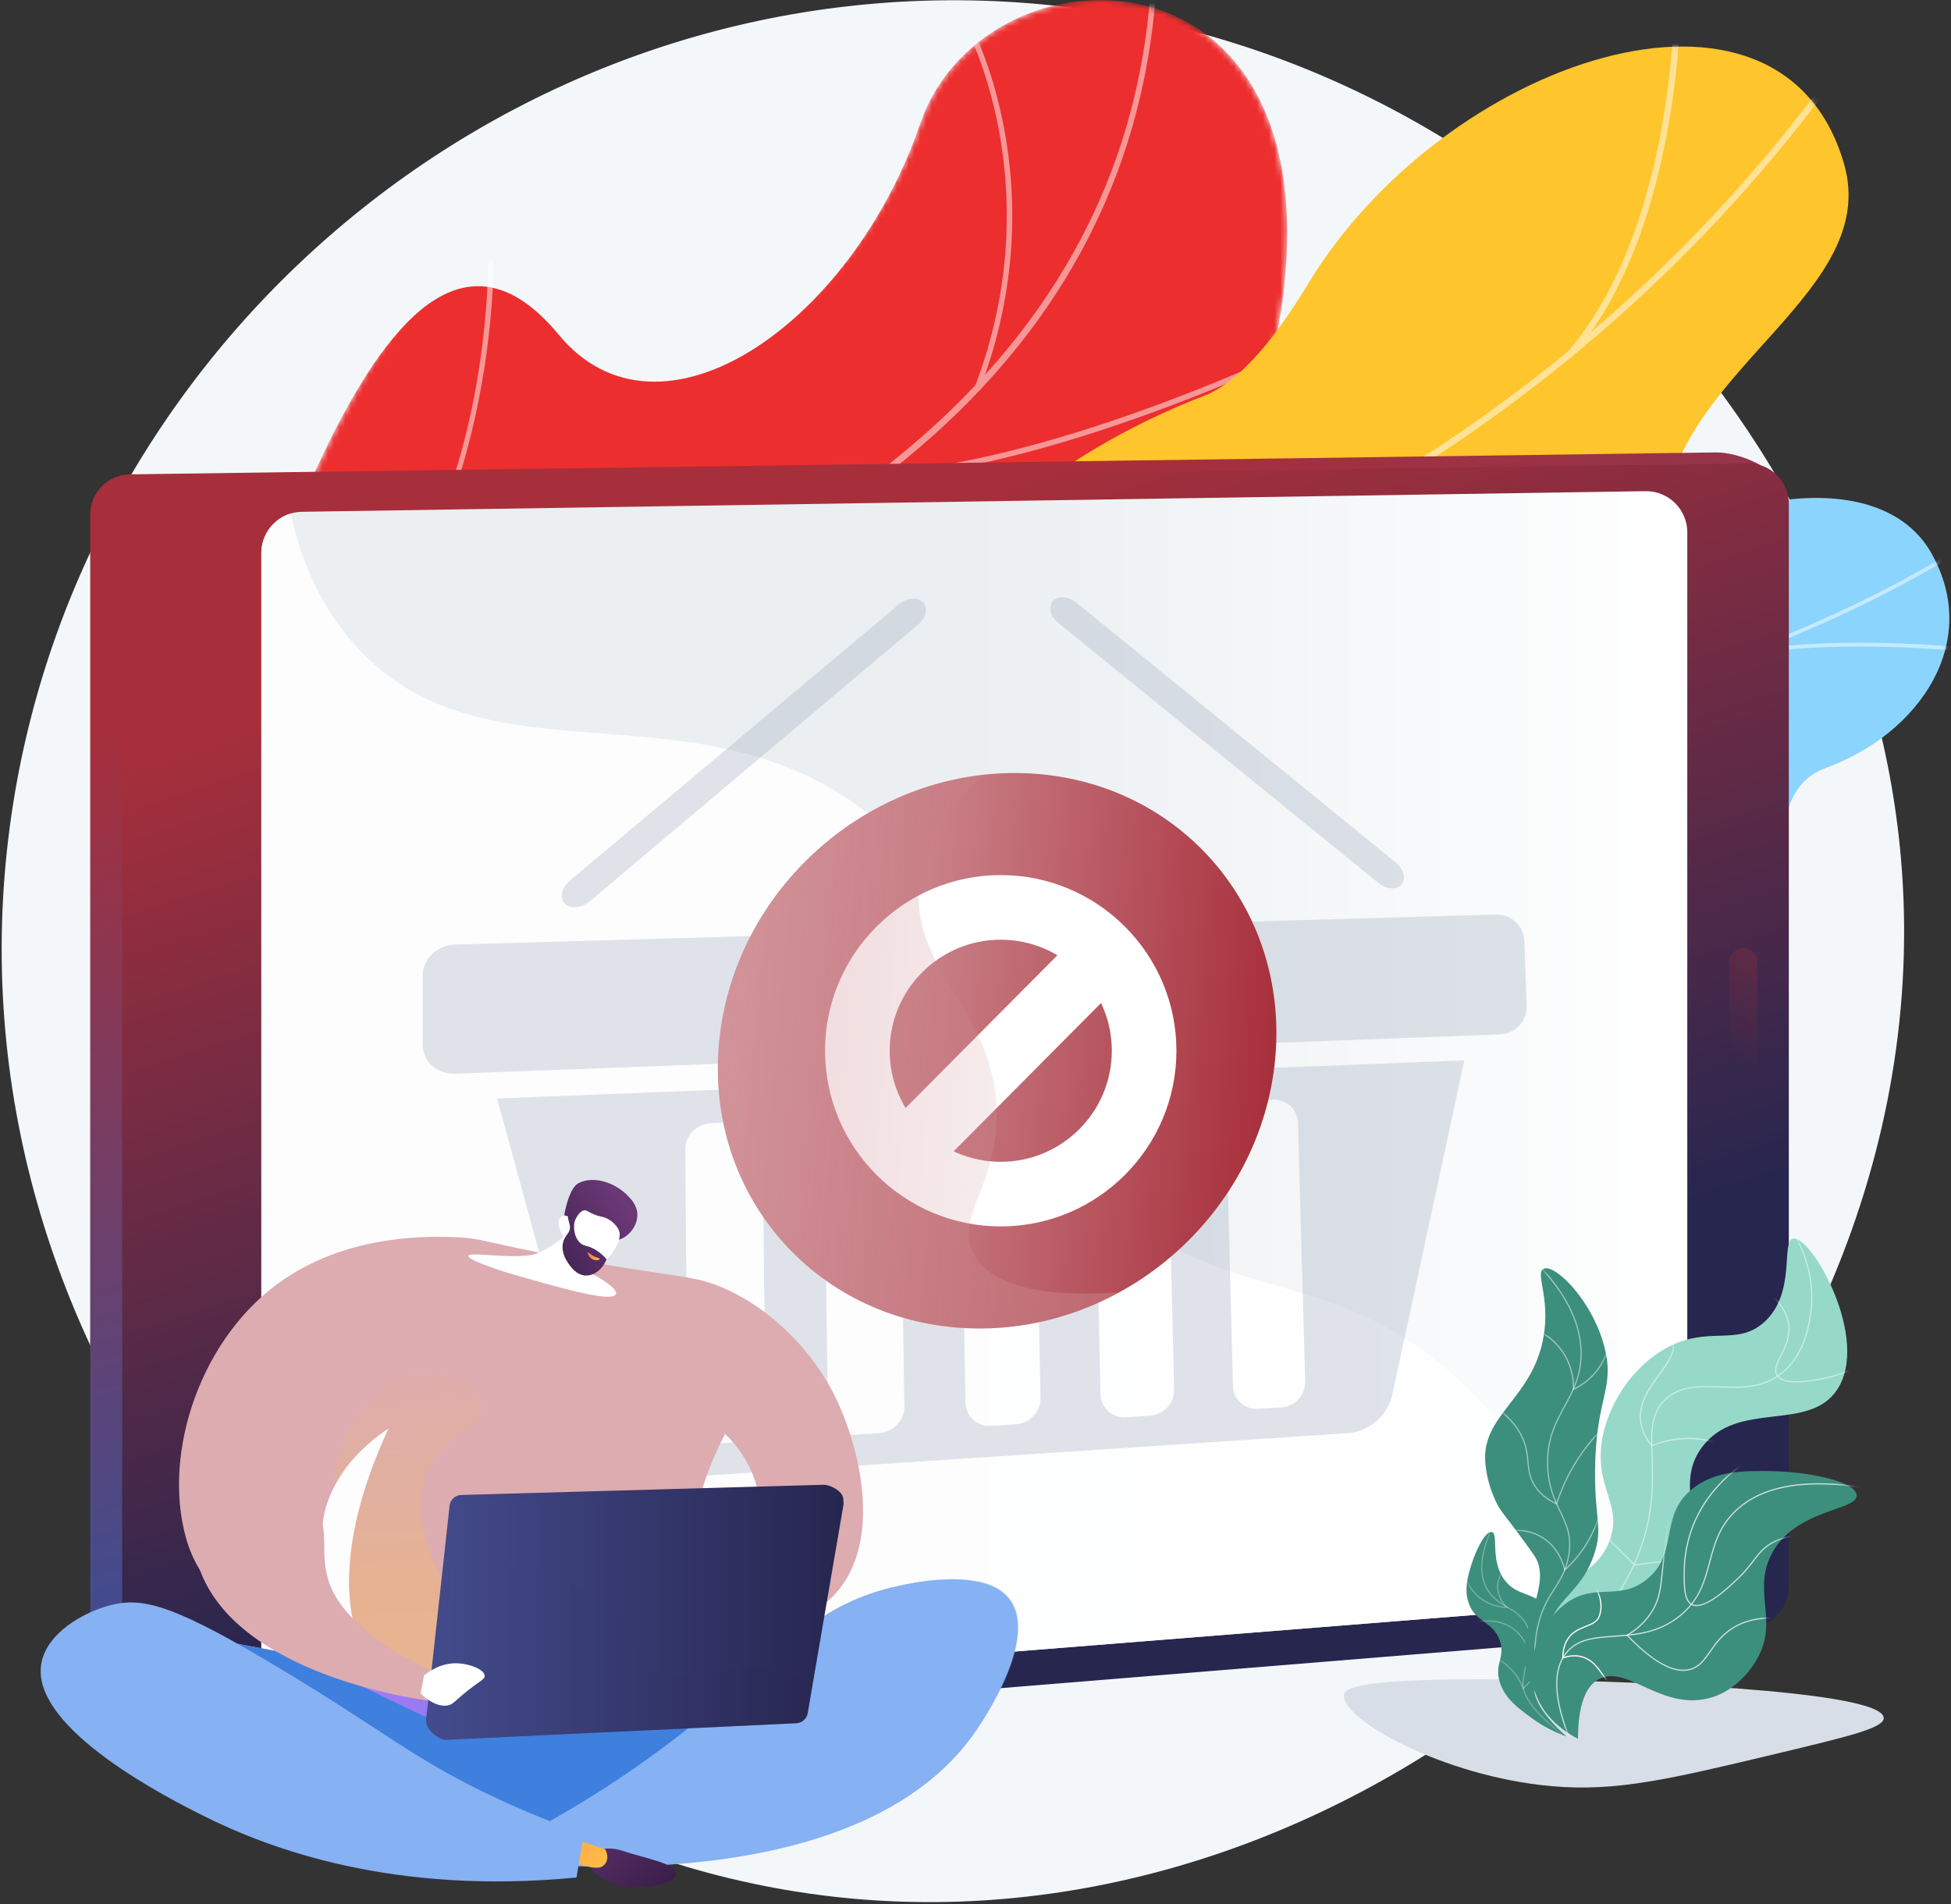 <svg width="336" height="328" viewBox="0 0 336 328" fill="none" xmlns="http://www.w3.org/2000/svg">
<rect x="0" y="0" width="336" height="328" fill="#333333" stroke="none"/>
<path d="M169.205 0.119C85.331 -2.428 12.679 60.157 1.703 142.277C-10.298 232.064 55.755 312.85 137.03 325.789C238.123 341.883 336.177 248.777 327.373 147.77C320.739 71.671 254.463 2.708 169.205 0.119Z" fill="#F4F7FA"/>
<mask id="mask0_5566_37872" style="mask-type:luminance" maskUnits="userSpaceOnUse" x="27" y="0" width="195" height="154">
<path d="M57.467 74.524C67.661 54.593 82.802 30.914 96.213 54.721C109.624 78.528 146.649 55.877 158.474 21.315C170.046 -12.506 236.845 -11.452 218.52 64.05C207.577 109.139 162.408 111.155 139.84 117.595C117.272 124.036 121.983 158.543 91.679 152.288C65.794 146.946 44.657 131.365 30.992 149.025C17.326 166.685 50.707 87.741 57.467 74.524Z" fill="white"/>
</mask>
<g mask="url(#mask0_5566_37872)">
<path d="M158.474 21.316C146.648 55.877 113.618 78.706 96.213 57.643C80.829 39.026 67.661 54.593 57.466 74.524C51.426 86.333 41.864 114.112 13.726 108.713C13.754 109.171 13.705 109.647 13.568 110.146C12.808 128.126 11.398 146.069 10.463 164.039C18.36 161.917 25.096 156.644 30.991 149.025C44.656 131.365 65.793 146.946 91.678 152.288C121.982 158.543 117.271 124.036 139.839 117.595C162.407 111.155 207.577 109.139 218.52 64.05C236.844 -11.452 170.045 -12.506 158.474 21.316Z" fill="#ED2E2E"/>
</g>
<mask id="mask1_5566_37872" style="mask-type:luminance" maskUnits="userSpaceOnUse" x="27" y="0" width="195" height="154">
<path d="M57.467 74.524C67.661 54.593 82.802 30.914 96.213 54.721C109.624 78.528 146.649 55.877 158.474 21.315C170.046 -12.506 236.845 -11.452 218.52 64.05C207.577 109.139 162.408 111.155 139.84 117.595C117.272 124.036 121.983 158.543 91.679 152.288C65.794 146.946 44.657 131.365 30.992 149.025C17.326 166.685 50.707 87.741 57.467 74.524Z" fill="white"/>
</mask>
<g mask="url(#mask1_5566_37872)">
<g opacity="0.5">
<path d="M198.47 -10.335C198.375 63.471 134.875 99.049 81.621 115.897C57.229 123.615 32.706 128.217 12.46 130.959C12.44 131.279 12.422 131.599 12.402 131.919C32.725 129.174 57.371 124.559 81.888 116.804C115.944 106.03 143.094 91.396 162.583 73.306C186.98 50.662 199.372 22.521 199.414 -10.335L198.47 -10.335Z" fill="white"/>
<path d="M151.979 82.329L151.916 81.387C183.273 79.27 224.508 59.184 224.921 58.982L225.337 59.829C224.922 60.032 183.52 80.2 151.979 82.329Z" fill="white"/>
<path d="M167.82 66.795C181.221 31.823 166.247 4.473 166.094 4.201L166.917 3.739C167.072 4.015 182.267 31.733 168.702 67.133L167.82 66.795Z" fill="white"/>
<path d="M43.178 125.795C84.878 106.967 84.088 45.446 84.03 44.847L84.961 44.695C85.073 45.278 85.637 107.661 43.566 126.656L43.178 125.795Z" fill="white"/>
<path d="M61.754 122.496L61.767 121.551C90.961 121.954 116.165 148.657 116.416 148.927L115.725 149.57C115.476 149.303 90.54 122.892 61.754 122.496Z" fill="white"/>
<path d="M26.334 156.307C23.515 153.71 18.055 148.681 11.644 144.025C11.621 144.396 11.598 144.767 11.574 145.137C17.726 149.662 22.964 154.486 25.694 157.002C26.904 158.116 27.404 158.574 27.628 158.707L28.111 157.896C27.953 157.798 27.203 157.108 26.334 156.307Z" fill="white"/>
</g>
</g>
<path d="M149.064 105.118C142.257 97.63 132.468 98.322 125.462 99.932C125.125 100.844 124.698 101.282 124.154 102.124C119.252 109.717 118.779 114.001 115.128 122.249C114.342 124.024 113.621 129.936 113.481 132.37L113.293 136.913C113.293 136.913 130.953 152.1 140.65 143.063C150.348 134.027 168.95 146.322 179.608 151.621C186.152 154.875 190.188 154.267 192.784 155.077C220.272 163.647 225.176 174.761 235.826 172.057C247.583 169.072 244.973 154.674 257.591 150.751C271.84 146.321 284.735 161.707 297.283 154.502C299.434 153.267 301.611 151.939 303.603 149.298C308.52 142.776 306.497 135.206 314.504 132.252C330.599 126.313 341.327 110.583 332.587 95.215C323.962 80.047 294.797 82.78 263.709 105.973C239.72 119.945 234.658 118.308 223.204 111.926C215.181 107.456 196.391 90.02 183.089 98.977C169.787 107.932 156.845 113.679 149.064 105.118Z" fill="#8BD4FE"/>
<mask id="mask2_5566_37872" style="mask-type:luminance" maskUnits="userSpaceOnUse" x="112" y="85" width="224" height="72">
<path d="M116.671 102.64L112.805 135.942C112.805 135.942 130.954 152.1 140.651 143.063C150.349 134.027 168.951 146.322 179.608 151.621C208.525 165.999 218.569 129.905 257.182 145.148C267.452 149.202 285.683 160.662 297.284 154.503C310.499 147.485 304.208 136.051 314.505 132.252C330.6 126.314 341.328 110.584 332.588 95.215C323.962 80.047 294.798 82.781 263.71 105.973C239.72 119.946 234.659 118.308 223.205 111.926C215.182 107.456 196.391 90.021 183.09 98.977C169.788 107.933 156.847 113.679 149.065 105.118C137.224 92.092 116.671 102.64 116.671 102.64Z" fill="white"/>
</mask>
<g mask="url(#mask2_5566_37872)">
<g opacity="0.5">
<path d="M116.422 117.714L116.268 118.36C119.829 119.245 123.432 120.089 126.977 120.87C153.221 126.65 179.085 129.573 203.848 129.557C224.831 129.543 245.32 127.423 264.746 123.258C280.368 119.908 295.39 115.222 309.396 109.331C319.241 105.19 328.487 100.5 336.874 95.391C338.336 94.501 339.787 93.504 341.19 92.54C343.06 91.256 344.993 89.928 346.967 88.843L346.697 88.254C344.696 89.354 342.75 90.691 340.868 91.984C339.472 92.944 338.028 93.935 336.581 94.816C328.22 99.909 319.002 104.585 309.184 108.714C295.214 114.591 280.227 119.265 264.641 122.608C245.255 126.764 224.807 128.879 203.864 128.893C179.143 128.91 153.321 125.991 127.116 120.22C123.576 119.44 119.979 118.597 116.422 117.714Z" fill="white"/>
<path d="M240.84 126.63L240.878 127.291C267.323 124.76 304.898 151.054 305.275 151.32L305.624 150.763C305.245 150.495 267.496 124.079 240.84 126.63Z" fill="white"/>
<path d="M166.461 126.755L166.428 127.418C184.53 127.953 208.713 100.338 208.956 100.059L208.509 99.614C208.269 99.89 184.281 127.282 166.461 126.755Z" fill="white"/>
<path d="M156.238 125.496L156.096 126.146C167.613 128.738 181.864 138.925 196.223 154.831C196.945 155.631 196.945 155.631 197.059 155.658L197.208 155.01L197.134 155.334L197.315 155.062C197.261 155.014 196.988 154.712 196.672 154.362C182.23 138.366 167.871 128.114 156.238 125.496Z" fill="white"/>
<path d="M122.943 119.228L122.979 119.889C135.992 118.701 147.231 101.477 147.343 101.303L146.838 100.935C146.728 101.106 135.658 118.067 122.943 119.228Z" fill="white"/>
<path d="M116.033 118.638C124.71 124.761 131.966 133.809 138.218 146.3L138.764 145.974C132.464 133.387 125.143 124.263 116.382 118.081L116.033 118.638Z" fill="white"/>
<path d="M300.885 112.04L300.957 112.696C315.609 110.411 331.404 111.646 336.594 112.052C337.851 112.15 338.293 112.183 338.45 112.166L338.403 111.506C338.283 111.518 337.565 111.461 336.655 111.39C331.449 110.983 315.604 109.744 300.885 112.04Z" fill="white"/>
<path d="M277.48 119.53L277.731 120.129C290.382 113.748 300.269 85.7 300.684 84.509L300.106 84.291C300.005 84.58 289.896 113.268 277.48 119.53Z" fill="white"/>
</g>
</g>
<path d="M317.598 28.301C306.763 -9.596 248.546 10.422 225.302 48.848C218.559 59.996 212.976 65.644 207.98 67.928C192.874 73.706 182.414 80.835 175.654 86.276C156.045 102.061 152.431 115.831 134.038 125.99C122.42 132.408 110.965 134.037 103.229 134.432C103.41 136.121 103.382 137.876 103.092 139.692C102.577 142.932 102.061 146.173 101.545 149.413C108.232 153.598 115.31 156.302 119.99 147.08C127.259 132.758 152.571 137.7 160.684 143.753C170.725 151.244 194.448 168.175 206.013 146.218C215.641 127.939 218.343 114.092 242.278 117.706C266.212 121.32 283.658 110.722 286.703 87.653C289.907 63.376 323.816 50.051 317.598 28.301Z" fill="#FEC52C"/>
<mask id="mask3_5566_37872" style="mask-type:luminance" maskUnits="userSpaceOnUse" x="96" y="8" width="223" height="150">
<path d="M96.213 146.44C102.619 150.894 114.762 157.382 119.991 147.08C127.26 132.758 152.571 137.7 160.684 143.752C170.725 151.243 194.448 168.175 206.013 146.218C215.641 127.939 218.344 114.092 242.278 117.706C266.213 121.32 283.658 110.721 286.703 87.652C289.907 63.376 323.816 50.051 317.598 28.301C306.763 -9.596 248.547 10.422 225.302 48.849C202.058 87.275 96.213 146.44 96.213 146.44Z" fill="white"/>
</mask>
<g mask="url(#mask3_5566_37872)">
<g opacity="0.5">
<path d="M218.878 93.585C200.385 102.748 180.908 109.735 160.963 114.264C159.624 114.966 158.275 115.65 156.918 116.318C179.045 111.695 200.65 104.062 221.034 93.782C220.316 93.703 219.597 93.637 218.878 93.585Z" fill="white"/>
<path d="M315.338 12.553C293.178 43.078 264.342 68.317 231.896 86.682C232.119 86.907 232.347 87.127 232.567 87.355C232.604 87.393 232.659 87.449 232.722 87.514C265.175 69.087 294.017 43.806 316.2 13.251L315.338 12.553Z" fill="white"/>
<path d="M155.802 116.867C155.263 117.128 154.722 117.383 154.182 117.639C183.765 124.855 201.593 156.36 201.773 156.684L202.713 156.092C202.534 155.769 185.025 124.811 155.802 116.867Z" fill="white"/>
<path d="M169.437 53.351C169.821 52.014 170.023 51.239 170.039 51.174L168.988 50.883C168.97 50.951 168.749 51.8 168.33 53.25C168.699 53.282 169.068 53.314 169.437 53.351Z" fill="white"/>
<path d="M233.834 88.686C234.141 89.021 234.481 89.401 234.833 89.814C257.864 89.502 283.432 107.877 283.717 108.084L284.339 107.132C284.047 106.919 257.492 87.834 233.834 88.686Z" fill="white"/>
<path d="M269.691 60.924L270.487 61.705C290.082 39.345 289.511 -1.676 289.503 -2.088L288.413 -2.054C288.422 -1.647 288.982 38.913 269.691 60.924Z" fill="white"/>
</g>
</g>
<path d="M296.191 278.307L25.378 302.754C21.335 303.084 15.535 297.738 15.535 293.682V88.642C15.535 84.846 18.584 81.754 22.38 81.701L295.53 77.924C299.401 77.871 306.717 80.724 306.717 84.595L302.567 271.39C302.567 275.004 299.794 278.013 296.191 278.307Z" fill="url(#paint0_linear_5566_37872)"/>
<path d="M301.693 280.203L28.542 302.496C24.5 302.825 21.037 299.634 21.037 295.578V90.538C21.037 86.742 24.086 83.65 27.882 83.598L301.032 79.82C304.903 79.767 308.069 82.889 308.069 86.76V273.286C308.069 276.9 305.296 279.91 301.693 280.203Z" fill="url(#paint1_linear_5566_37872)"/>
<path d="M52.677 294.175L284.043 275.751C287.737 275.457 290.585 272.374 290.585 268.668V91.7C290.585 87.734 287.337 84.535 283.37 84.596L52.004 88.148C48.123 88.207 45.008 91.371 45.008 95.252V287.092C45.008 291.239 48.544 294.504 52.677 294.175Z" fill="url(#paint2_linear_5566_37872)"/>
<path d="M300.248 186.098C298.911 186.098 297.828 185.015 297.828 183.679V165.741C297.828 164.405 298.912 163.322 300.248 163.322C301.584 163.322 302.667 164.405 302.667 165.741V183.679C302.667 185.015 301.584 186.098 300.248 186.098Z" fill="url(#paint3_linear_5566_37872)"/>
<path opacity="0.9" d="M249.739 236.322C228.667 217.942 211.776 225.132 189.485 206.457C161.817 183.276 175.594 161.9 151.237 141.488C120.779 115.963 83.976 136.667 61.119 111.099C55.137 104.408 51.807 96.441 50.059 88.454C47.133 89.337 45.008 92.047 45.008 95.252V287.092C45.008 291.238 48.544 294.504 52.677 294.175L274.228 276.533C270.178 262.785 262.963 247.856 249.739 236.322Z" fill="white"/>
<g opacity="0.3">
<path d="M258.339 178.156L78.347 184.932C75.294 185.046 72.814 182.838 72.814 180V167.957C72.814 165.135 75.284 162.778 78.324 162.691L257.63 157.516C260.248 157.441 262.441 159.492 262.533 162.1L262.925 173.229C263.017 175.85 260.966 178.057 258.339 178.156Z" fill="#97A6B7"/>
<path d="M85.603 189.194L101.923 248.867C102.962 252.67 106.631 255.144 110.81 254.868L232.034 246.852C235.805 246.603 239.004 243.822 239.804 240.113L252.192 182.624L85.603 189.194ZM131.843 243.725C131.869 246.127 129.86 248.205 127.352 248.365L123.014 248.643C120.492 248.804 118.427 246.976 118.407 244.561L118.018 197.926C117.998 195.554 120.011 193.548 122.507 193.444L126.803 193.265C129.286 193.161 131.317 194.988 131.342 197.347L131.843 243.725ZM155.75 242.238C155.786 244.616 153.824 246.673 151.365 246.83L147.11 247.102C144.637 247.26 142.603 245.449 142.573 243.058L141.983 196.884C141.953 194.536 143.919 192.55 146.368 192.448L150.581 192.272C153.017 192.17 155.018 193.98 155.053 196.316L155.75 242.238ZM179.2 240.78C179.246 243.134 177.33 245.169 174.917 245.324L170.744 245.591C168.318 245.746 166.314 243.951 166.274 241.584L165.492 195.862C165.452 193.537 167.372 191.571 169.775 191.471L173.909 191.298C176.298 191.199 178.27 192.992 178.315 195.305L179.2 240.78ZM202.206 239.35C202.262 241.681 200.39 243.695 198.023 243.846L193.928 244.108C191.549 244.26 189.574 242.482 189.524 240.138L188.557 194.86C188.508 192.557 190.384 190.611 192.741 190.513L196.797 190.343C199.143 190.245 201.085 192.022 201.139 194.313L202.206 239.35ZM224.781 237.946C224.845 240.255 223.017 242.248 220.694 242.397L216.676 242.654C214.341 242.803 212.396 241.041 212.336 238.72L211.191 193.876C211.133 191.595 212.965 189.668 215.279 189.572L219.26 189.406C221.562 189.31 223.477 191.07 223.54 193.34L224.781 237.946Z" fill="#97A6B7"/>
<path d="M158.968 103.738C158.063 102.774 156.226 102.918 154.864 104.061L98.177 151.636C96.723 152.855 96.312 154.647 97.261 155.635C98.209 156.623 100.155 156.431 101.605 155.209L158.147 107.553C159.506 106.409 159.872 104.701 158.968 103.738Z" fill="#97A6B7"/>
<path d="M181.32 103.517C182.182 102.552 184.005 102.685 185.39 103.812L240.42 148.577C241.766 149.672 242.195 151.351 241.378 152.327C240.559 153.305 238.801 153.21 237.451 152.113L182.272 107.31C180.882 106.182 180.456 104.483 181.32 103.517Z" fill="#97A6B7"/>
</g>
<path d="M219.614 182.347C217.178 208.673 193.859 229.47 167.448 228.796C140.947 228.12 121.383 206.096 123.834 179.607C126.285 153.118 149.81 132.327 176.296 133.166C202.692 134.003 222.05 156.021 219.614 182.347Z" fill="url(#paint4_linear_5566_37872)"/>
<path d="M172.347 211.234C155.663 211.234 142.09 197.661 142.09 180.977C142.09 164.293 155.663 150.72 172.347 150.72C189.03 150.72 202.604 164.293 202.604 180.977C202.604 197.661 189.03 211.234 172.347 211.234ZM172.347 161.85C161.8 161.85 153.219 170.43 153.219 180.977C153.219 191.524 161.8 200.105 172.347 200.105C182.893 200.105 191.474 191.524 191.474 180.977C191.474 170.43 182.893 161.85 172.347 161.85Z" fill="white"/>
<path d="M158.352 201.881C156.933 201.881 155.514 201.342 154.429 200.263C152.249 198.096 152.239 194.572 154.405 192.393L184.611 162.009C186.778 159.829 190.301 159.819 192.48 161.985C194.66 164.152 194.67 167.676 192.504 169.855L162.298 200.239C161.21 201.334 159.781 201.881 158.352 201.881Z" fill="white"/>
<g opacity="0.2">
<path d="M167.772 216.115C164.302 209.975 171.323 204.923 171.609 192.679C172.045 174.086 156.284 167.345 158.397 151.661C158.984 147.3 161.151 140.777 169.282 133.451C145.776 136.09 126.066 155.484 123.834 179.607C121.383 206.096 140.947 228.12 167.448 228.796C176.483 229.026 185.155 226.743 192.754 222.587C182.864 223.253 171.443 222.612 167.772 216.115Z" fill="url(#paint5_linear_5566_37872)"/>
</g>
<path d="M259.574 289.26C233.075 288.981 231.692 290.921 231.493 291.812C230.579 295.903 248.353 305.968 267.232 307.64C278.399 308.629 287.611 306.427 306.035 302.024C318.321 299.088 324.464 297.62 324.416 295.897C324.281 291.026 279.313 289.467 259.574 289.26Z" fill="#D8DEE8"/>
<path d="M269.707 293.446C267.292 293.935 261.366 286.019 263.031 279.49C264.863 272.31 274.243 273.212 277.195 265.382C279.606 258.989 274.296 256.139 276.013 247.415C277.179 241.493 281.254 235.369 286.855 232.242C294.179 228.154 299.067 232.006 303.823 227.721C309.421 222.678 306.647 213.743 308.81 213.329C311.953 212.727 322.242 230.755 316.337 239.431C311.373 246.724 299.267 241.086 293.146 249.221C287.999 256.061 294.652 262.581 288.937 270.65C284.231 277.294 277.159 275.593 273.015 283.338C270.185 288.626 271.445 293.093 269.707 293.446Z" fill="#96D9C9"/>
<mask id="mask4_5566_37872" style="mask-type:luminance" maskUnits="userSpaceOnUse" x="262" y="213" width="57" height="81">
<path d="M269.707 293.446C267.292 293.935 261.366 286.019 263.031 279.49C264.863 272.31 274.243 273.212 277.195 265.382C279.606 258.989 274.296 256.139 276.013 247.415C277.179 241.493 281.254 235.369 286.855 232.242C294.179 228.154 299.067 232.006 303.823 227.721C309.421 222.678 306.647 213.743 308.81 213.329C311.953 212.727 322.242 230.755 316.337 239.431C311.373 246.724 299.267 241.086 293.146 249.221C287.999 256.061 294.652 262.581 288.937 270.65C284.231 277.294 277.159 275.593 273.015 283.338C270.185 288.626 271.445 293.093 269.707 293.446Z" fill="white"/>
</mask>
<g mask="url(#mask4_5566_37872)">
<path opacity="0.5" d="M270.833 283.927L270.691 283.776C277.73 277.178 282.12 269.875 283.741 262.071C284.652 257.682 284.525 254.054 284.412 250.852C284.266 246.674 284.151 243.373 286.765 240.939C289.345 238.536 292.673 238.651 296.197 238.773C300.045 238.906 304.025 239.043 307.394 235.897C310.74 232.772 311.417 228.257 311.706 226.329C312.802 219.015 309.436 213.181 307.937 211.012L308.108 210.894C309.62 213.083 313.018 218.972 311.911 226.359C311.619 228.309 310.935 232.874 307.536 236.048C304.104 239.253 300.081 239.114 296.19 238.98C292.71 238.86 289.424 238.746 286.906 241.091C284.361 243.46 284.47 246.558 284.62 250.845C284.732 254.058 284.859 257.7 283.943 262.113C282.314 269.96 277.903 277.3 270.833 283.927Z" fill="white"/>
</g>
<mask id="mask5_5566_37872" style="mask-type:luminance" maskUnits="userSpaceOnUse" x="262" y="213" width="57" height="81">
<path d="M269.707 293.446C267.292 293.935 261.366 286.019 263.031 279.49C264.863 272.31 274.243 273.212 277.195 265.382C279.606 258.989 274.296 256.139 276.013 247.415C277.179 241.493 281.254 235.369 286.855 232.242C294.179 228.154 299.067 232.006 303.823 227.721C309.421 222.678 306.647 213.743 308.81 213.329C311.953 212.727 322.242 230.755 316.337 239.431C311.373 246.724 299.267 241.086 293.146 249.221C287.999 256.061 294.652 262.581 288.937 270.65C284.231 277.294 277.159 275.593 273.015 283.338C270.185 288.626 271.445 293.093 269.707 293.446Z" fill="white"/>
</mask>
<g mask="url(#mask5_5566_37872)">
<path opacity="0.5" d="M307.278 237.842C306.715 237.66 306.256 237.37 305.973 236.931C305.347 235.957 305.935 234.785 306.616 233.427C307.339 231.984 308.159 230.349 307.97 228.369C307.71 225.638 305.568 223.003 301.604 220.537L301.713 220.361C305.736 222.863 307.91 225.551 308.177 228.35C308.371 230.388 307.5 232.124 306.801 233.519C306.122 234.875 305.585 235.945 306.147 236.819C307.238 238.515 311.312 237.8 313.27 237.457C317.795 236.663 322.066 234.645 325.964 231.456L326.095 231.617C322.169 234.828 317.866 236.861 313.306 237.661C311.79 237.927 309.033 238.41 307.278 237.842Z" fill="white"/>
</g>
<mask id="mask6_5566_37872" style="mask-type:luminance" maskUnits="userSpaceOnUse" x="262" y="213" width="57" height="81">
<path d="M269.707 293.446C267.292 293.935 261.366 286.019 263.031 279.49C264.863 272.31 274.243 273.212 277.195 265.382C279.606 258.989 274.296 256.139 276.013 247.415C277.179 241.493 281.254 235.369 286.855 232.242C294.179 228.154 299.067 232.006 303.823 227.721C309.421 222.678 306.647 213.743 308.81 213.329C311.953 212.727 322.242 230.755 316.337 239.431C311.373 246.724 299.267 241.086 293.146 249.221C287.999 256.061 294.652 262.581 288.937 270.65C284.231 277.294 277.159 275.593 273.015 283.338C270.185 288.626 271.445 293.093 269.707 293.446Z" fill="white"/>
</mask>
<g mask="url(#mask6_5566_37872)">
<path opacity="0.5" d="M284.43 249.124L284.382 249.065C283.229 247.658 282.571 246.17 282.425 244.643C282.13 241.54 284.016 238.95 285.68 236.666C287.218 234.554 288.546 232.731 287.913 230.962C287.556 229.962 286.603 229.145 285.081 228.535L285.158 228.343C286.737 228.976 287.73 229.834 288.108 230.892C288.778 232.764 287.42 234.629 285.848 236.788C284.205 239.043 282.343 241.599 282.631 244.624C282.771 246.087 283.397 247.518 284.494 248.876C286.488 248.086 288.553 247.675 290.634 247.653C297.12 247.586 301.826 251.385 303.548 253.022L303.406 253.172C301.702 251.553 297.047 247.794 290.636 247.86C288.556 247.882 286.492 248.298 284.5 249.096L284.43 249.124Z" fill="white"/>
</g>
<mask id="mask7_5566_37872" style="mask-type:luminance" maskUnits="userSpaceOnUse" x="262" y="213" width="57" height="81">
<path d="M269.707 293.446C267.292 293.935 261.366 286.019 263.031 279.49C264.863 272.31 274.243 273.212 277.195 265.382C279.606 258.989 274.296 256.139 276.013 247.415C277.179 241.493 281.254 235.369 286.855 232.242C294.179 228.154 299.067 232.006 303.823 227.721C309.421 222.678 306.647 213.743 308.81 213.329C311.953 212.727 322.242 230.755 316.337 239.431C311.373 246.724 299.267 241.086 293.146 249.221C287.999 256.061 294.652 262.581 288.937 270.65C284.231 277.294 277.159 275.593 273.015 283.338C270.185 288.626 271.445 293.093 269.707 293.446Z" fill="white"/>
</mask>
<g mask="url(#mask7_5566_37872)">
<path opacity="0.5" d="M281.467 269.631L281.431 269.595C281.253 269.419 263.651 251.945 262.852 251.396L262.969 251.225C263.773 251.778 280.418 268.298 281.541 269.413L308.806 266.034L308.832 266.239L281.467 269.631Z" fill="white"/>
</g>
<path d="M269.766 299.075C268.263 298.54 266.109 297.605 263.84 295.949C261.456 294.21 259.175 292.546 258.303 289.753C257.296 286.529 259.302 285.516 258.293 282.561C257.147 279.204 254.105 279.546 252.918 276.058C252.113 273.69 252.803 271.442 253.414 269.455C254.146 267.072 255.811 263.647 256.899 263.868C258.189 264.131 256.457 269.069 259.391 272.473C261.614 275.051 264.196 274.064 266.394 277.075C266.692 277.483 268.35 279.755 267.989 282.469C267.545 285.797 264.891 286.68 264.26 289.436C263.809 291.404 264.546 294.431 269.766 299.075Z" fill="#3C8F7C"/>
<mask id="mask8_5566_37872" style="mask-type:luminance" maskUnits="userSpaceOnUse" x="252" y="263" width="18" height="37">
<path d="M269.766 299.075C268.263 298.54 266.109 297.605 263.84 295.949C261.456 294.21 259.175 292.546 258.303 289.753C257.296 286.529 259.302 285.516 258.293 282.561C257.147 279.204 254.105 279.546 252.918 276.058C252.113 273.69 252.803 271.442 253.414 269.455C254.146 267.072 255.811 263.647 256.899 263.868C258.189 264.131 256.457 269.069 259.391 272.473C261.614 275.051 264.196 274.064 266.394 277.075C266.692 277.483 268.35 279.755 267.989 282.469C267.545 285.797 264.891 286.68 264.26 289.436C263.809 291.404 264.546 294.431 269.766 299.075Z" fill="white"/>
</mask>
<g mask="url(#mask8_5566_37872)">
<path opacity="0.3" d="M270.501 300.245C270.027 299.792 269.395 299.253 268.726 298.681C265.792 296.176 261.774 292.745 262.215 289.498C262.447 287.788 262.739 286.457 262.974 285.388C263.427 283.324 263.701 282.078 263.066 280.462C262.313 278.545 260.944 277.731 259.495 276.87C258.192 276.095 256.844 275.293 255.942 273.63C254.478 270.932 254.893 267.14 257.176 262.36L257.363 262.449C255.11 267.166 254.693 270.894 256.124 273.531C256.999 275.145 258.322 275.931 259.601 276.692C261.016 277.533 262.48 278.403 263.259 280.386C263.917 282.061 263.638 283.33 263.176 285.433C262.942 286.498 262.651 287.824 262.42 289.526C261.995 292.661 265.963 296.05 268.861 298.524C269.532 299.097 270.166 299.638 270.644 300.095L270.501 300.245Z" fill="white"/>
</g>
<mask id="mask9_5566_37872" style="mask-type:luminance" maskUnits="userSpaceOnUse" x="252" y="263" width="18" height="37">
<path d="M269.766 299.075C268.263 298.54 266.109 297.605 263.84 295.949C261.456 294.21 259.175 292.546 258.303 289.753C257.296 286.529 259.302 285.516 258.293 282.561C257.147 279.204 254.105 279.546 252.918 276.058C252.113 273.69 252.803 271.442 253.414 269.455C254.146 267.072 255.811 263.647 256.899 263.868C258.189 264.131 256.457 269.069 259.391 272.473C261.614 275.051 264.196 274.064 266.394 277.075C266.692 277.483 268.35 279.755 267.989 282.469C267.545 285.797 264.891 286.68 264.26 289.436C263.809 291.404 264.546 294.431 269.766 299.075Z" fill="white"/>
</mask>
<g mask="url(#mask9_5566_37872)">
<path opacity="0.3" d="M257.217 276.57C256.326 276.281 255.351 275.798 254.452 274.992C251.189 272.07 251.936 267.535 251.97 267.344L252.174 267.379C252.141 267.566 251.412 271.992 254.59 274.838C256.236 276.311 258.14 276.679 259.278 276.755C258.781 276.231 257.612 274.762 257.857 272.749C258.062 271.073 259.123 270.022 259.57 269.647L259.703 269.806C259.275 270.164 258.259 271.171 258.063 272.774C257.783 275.066 259.425 276.625 259.613 276.795L259.823 276.985L259.541 276.975C258.973 276.957 258.14 276.868 257.217 276.57Z" fill="white"/>
</g>
<mask id="mask10_5566_37872" style="mask-type:luminance" maskUnits="userSpaceOnUse" x="252" y="263" width="18" height="37">
<path d="M269.766 299.075C268.263 298.54 266.109 297.605 263.84 295.949C261.456 294.21 259.175 292.546 258.303 289.753C257.296 286.529 259.302 285.516 258.293 282.561C257.147 279.204 254.105 279.546 252.918 276.058C252.113 273.69 252.803 271.442 253.414 269.455C254.146 267.072 255.811 263.647 256.899 263.868C258.189 264.131 256.457 269.069 259.391 272.473C261.614 275.051 264.196 274.064 266.394 277.075C266.692 277.483 268.35 279.755 267.989 282.469C267.545 285.797 264.891 286.68 264.26 289.436C263.809 291.404 264.546 294.431 269.766 299.075Z" fill="white"/>
</mask>
<g mask="url(#mask10_5566_37872)">
<path opacity="0.3" d="M263.216 284.619L263.179 284.493C262.87 283.425 262.191 281.909 260.714 280.751C257.376 278.138 253.064 279.827 252.882 279.9L252.805 279.708C252.991 279.633 257.411 277.902 260.841 280.588C262.305 281.734 263.006 283.22 263.34 284.309C264.018 283.902 265.751 282.66 266.308 280.347C267.081 277.139 264.951 274.741 264.705 274.478L264.856 274.337C265.11 274.608 267.308 277.082 266.51 280.396C265.899 282.932 263.921 284.22 263.33 284.555L263.216 284.619Z" fill="white"/>
</g>
<mask id="mask11_5566_37872" style="mask-type:luminance" maskUnits="userSpaceOnUse" x="252" y="263" width="18" height="37">
<path d="M269.766 299.075C268.263 298.54 266.109 297.605 263.84 295.949C261.456 294.21 259.175 292.546 258.303 289.753C257.296 286.529 259.302 285.516 258.293 282.561C257.147 279.204 254.105 279.546 252.918 276.058C252.113 273.69 252.803 271.442 253.414 269.455C254.146 267.072 255.811 263.647 256.899 263.868C258.189 264.131 256.457 269.069 259.391 272.473C261.614 275.051 264.196 274.064 266.394 277.075C266.692 277.483 268.35 279.755 267.989 282.469C267.545 285.797 264.891 286.68 264.26 289.436C263.809 291.404 264.546 294.431 269.766 299.075Z" fill="white"/>
</mask>
<g mask="url(#mask11_5566_37872)">
<path opacity="0.3" d="M262.269 291.023L262.213 290.868C261.731 289.54 260.946 288.319 259.941 287.337C258.514 285.944 256.943 285.297 255.875 285L255.931 284.8C257.022 285.104 258.628 285.765 260.086 287.189C261.074 288.155 261.854 289.346 262.35 290.644L268.535 284.308L268.683 284.452L262.269 291.023Z" fill="white"/>
</g>
<path d="M265.863 218.524C264.319 219.244 266.993 223.38 265.841 230.166C264.009 240.955 255.04 243.637 255.806 252.038C256.219 256.564 258.188 259.689 258.188 259.689C258.835 260.716 259.322 261.196 261.569 264.234C261.777 264.516 263.791 267.241 264.282 267.995C267.611 273.103 260.834 280.589 262.892 287.904C264.313 292.956 268.049 296.39 271.113 298.551C265.366 289.517 265.43 283.725 266.697 280.033C268.454 274.914 272.441 274.074 274.566 267.628C276.051 263.127 274.665 261.84 274.701 253.563C274.756 240.765 278.089 239.377 276.398 232.352C274.413 224.107 267.792 217.625 265.863 218.524Z" fill="#3C8F7C"/>
<mask id="mask12_5566_37872" style="mask-type:luminance" maskUnits="userSpaceOnUse" x="255" y="218" width="22" height="81">
<path d="M265.863 218.524C264.319 219.244 266.993 223.38 265.841 230.166C264.009 240.955 255.04 243.637 255.806 252.038C256.219 256.564 258.188 259.689 258.188 259.689C258.835 260.716 259.322 261.196 261.569 264.234C261.777 264.516 263.791 267.241 264.282 267.995C267.611 273.103 260.834 280.589 262.892 287.904C264.313 292.956 268.049 296.39 271.113 298.551C265.366 289.517 265.43 283.725 266.697 280.033C268.454 274.914 272.441 274.074 274.566 267.628C276.051 263.127 274.665 261.84 274.701 253.563C274.756 240.765 278.089 239.377 276.398 232.352C274.413 224.107 267.792 217.625 265.863 218.524Z" fill="white"/>
</mask>
<g mask="url(#mask12_5566_37872)">
<path opacity="0.5" d="M265.231 291.567C264.049 287.412 263.916 283.417 264.836 279.693C265.543 276.832 266.604 275.173 267.629 273.567C268.623 272.012 269.562 270.543 270.017 268.129C270.666 264.684 269.712 262.697 268.608 260.395C267.671 258.439 266.608 256.223 266.437 252.73C266.203 247.966 267.821 244.99 269.385 242.113C270.85 239.416 272.234 236.87 272.193 232.972C272.135 227.599 269.257 222.125 263.639 216.703L263.783 216.554C269.442 222.016 272.342 227.539 272.4 232.969C272.442 236.921 270.98 239.611 269.567 242.212C268.016 245.065 266.413 248.014 266.644 252.72C266.813 256.172 267.866 258.368 268.795 260.306C269.915 262.64 270.882 264.656 270.22 268.168C269.758 270.621 268.809 272.107 267.804 273.679C266.787 275.27 265.736 276.915 265.037 279.743C264.126 283.432 264.258 287.391 265.431 291.511L265.231 291.567Z" fill="white"/>
</g>
<mask id="mask13_5566_37872" style="mask-type:luminance" maskUnits="userSpaceOnUse" x="255" y="218" width="22" height="81">
<path d="M265.863 218.524C264.319 219.244 266.993 223.38 265.841 230.166C264.009 240.955 255.04 243.637 255.806 252.038C256.219 256.564 258.188 259.689 258.188 259.689C258.835 260.716 259.322 261.196 261.569 264.234C261.777 264.516 263.791 267.241 264.282 267.995C267.611 273.103 260.834 280.589 262.892 287.904C264.313 292.956 268.049 296.39 271.113 298.551C265.366 289.517 265.43 283.725 266.697 280.033C268.454 274.914 272.441 274.074 274.566 267.628C276.051 263.127 274.665 261.84 274.701 253.563C274.756 240.765 278.089 239.377 276.398 232.352C274.413 224.107 267.792 217.625 265.863 218.524Z" fill="white"/>
</mask>
<g mask="url(#mask13_5566_37872)">
<path opacity="0.5" d="M270.882 239.445L270.887 239.277C270.924 237.968 270.728 234.612 268.116 231.733C265.754 229.129 262.772 228.475 261.6 228.315L261.628 228.11C262.822 228.273 265.862 228.939 268.27 231.594C270.826 234.412 271.112 237.677 271.097 239.113C272.743 238.306 274.155 237.121 275.188 235.677C277.594 232.318 277.29 228.611 277.048 227.173L277.252 227.139C277.498 228.602 277.807 232.376 275.357 235.798C274.271 237.314 272.777 238.55 271.035 239.373L270.882 239.445Z" fill="white"/>
</g>
<mask id="mask14_5566_37872" style="mask-type:luminance" maskUnits="userSpaceOnUse" x="255" y="218" width="22" height="81">
<path d="M265.863 218.524C264.319 219.244 266.993 223.38 265.841 230.166C264.009 240.955 255.04 243.637 255.806 252.038C256.219 256.564 258.188 259.689 258.188 259.689C258.835 260.716 259.322 261.196 261.569 264.234C261.777 264.516 263.791 267.241 264.282 267.995C267.611 273.103 260.834 280.589 262.892 287.904C264.313 292.956 268.049 296.39 271.113 298.551C265.366 289.517 265.43 283.725 266.697 280.033C268.454 274.914 272.441 274.074 274.566 267.628C276.051 263.127 274.665 261.84 274.701 253.563C274.756 240.765 278.089 239.377 276.398 232.352C274.413 224.107 267.792 217.625 265.863 218.524Z" fill="white"/>
</mask>
<g mask="url(#mask14_5566_37872)">
<path opacity="0.5" d="M268.143 259.159L268.037 259.111C266.413 258.382 265.158 257.363 264.307 256.083C263.313 254.589 263.178 253.207 263.035 251.744C262.947 250.852 262.857 249.929 262.566 248.931C261.827 246.394 259.964 244.097 257.031 242.104L257.148 241.933C260.122 243.953 262.012 246.288 262.765 248.873C263.061 249.89 263.153 250.822 263.241 251.723C263.381 253.16 263.514 254.518 264.479 255.968C265.29 257.187 266.48 258.164 268.016 258.874C268.599 257.064 269.345 255.302 270.235 253.632C271.881 250.54 274.028 247.737 276.614 245.298L276.756 245.449C274.186 247.872 272.053 250.658 270.417 253.729C269.516 255.422 268.762 257.211 268.178 259.048L268.143 259.159Z" fill="white"/>
</g>
<mask id="mask15_5566_37872" style="mask-type:luminance" maskUnits="userSpaceOnUse" x="255" y="218" width="22" height="81">
<path d="M265.863 218.524C264.319 219.244 266.993 223.38 265.841 230.166C264.009 240.955 255.04 243.637 255.806 252.038C256.219 256.564 258.188 259.689 258.188 259.689C258.835 260.716 259.322 261.196 261.569 264.234C261.777 264.516 263.791 267.241 264.282 267.995C267.611 273.103 260.834 280.589 262.892 287.904C264.313 292.956 268.049 296.39 271.113 298.551C265.366 289.517 265.43 283.725 266.697 280.033C268.454 274.914 272.441 274.074 274.566 267.628C276.051 263.127 274.665 261.84 274.701 253.563C274.756 240.765 278.089 239.377 276.398 232.352C274.413 224.107 267.792 217.625 265.863 218.524Z" fill="white"/>
</mask>
<g mask="url(#mask15_5566_37872)">
<path opacity="0.5" d="M269.405 270.613L269.368 270.435C269.198 269.602 268.429 266.746 265.682 264.977C262.098 262.669 258.227 264.146 257.797 264.322L257.719 264.13C258.159 263.95 262.121 262.438 265.795 264.803C268.439 266.506 269.294 269.191 269.533 270.217C270.937 268.926 272.152 267.456 273.144 265.846C274.76 263.224 275.788 260.184 276.118 257.055L276.324 257.077C275.991 260.236 274.952 263.306 273.32 265.955C272.287 267.632 271.015 269.158 269.539 270.491L269.405 270.613Z" fill="white"/>
</g>
<path d="M271.759 299.486C270.029 298.58 266.881 296.621 265.104 293.197C261.922 287.066 265.047 279.919 269.241 276.511C274.475 272.258 278.694 276.01 283.635 272.004C289.246 267.455 285.606 261.155 291.441 256.438C295.401 253.235 300.573 253.312 305.146 253.38C310.629 253.461 319.106 254.891 319.72 257.359C320.446 260.284 308.875 259.655 304.906 268.063C301.9 274.43 306.385 279.344 302.49 285.929C301.962 286.821 299.022 291.79 293.235 292.708C285.668 293.91 280.285 287.067 275.66 289.07C273.783 289.883 271.776 292.263 271.759 299.486Z" fill="#3C8F7C"/>
<mask id="mask16_5566_37872" style="mask-type:luminance" maskUnits="userSpaceOnUse" x="263" y="253" width="57" height="47">
<path d="M271.759 299.486C270.029 298.58 266.881 296.621 265.104 293.197C261.922 287.066 265.047 279.918 269.241 276.511C274.475 272.258 278.694 276.01 283.635 272.004C289.247 267.455 285.606 261.155 291.441 256.437C295.401 253.235 300.573 253.312 305.146 253.379C310.629 253.461 319.106 254.891 319.72 257.358C320.447 260.284 308.875 259.655 304.906 268.063C301.9 274.429 306.385 279.344 302.49 285.929C301.962 286.821 299.022 291.789 293.235 292.708C285.668 293.909 280.285 287.067 275.66 289.07C273.783 289.883 271.776 292.263 271.759 299.486Z" fill="white"/>
</mask>
<g mask="url(#mask16_5566_37872)">
<path opacity="0.74" d="M271.135 301.618C267.596 293.764 267.05 288.109 269.513 284.807C271.478 282.174 274.514 281.962 278.03 281.715C281.592 281.466 285.628 281.184 289.293 278.182C292.639 275.44 293.468 272.309 294.346 268.995C295.142 265.987 295.966 262.876 298.851 260.13C303.47 255.734 311.225 254.433 321.899 256.263L321.864 256.467C311.258 254.649 303.563 255.932 298.994 260.28C296.151 262.986 295.335 266.068 294.546 269.048C293.698 272.248 292.822 275.558 289.424 278.342C285.709 281.385 281.637 281.67 278.045 281.922C274.579 282.164 271.587 282.374 269.679 284.931C267.264 288.167 267.818 293.753 271.324 301.533L271.135 301.618Z" fill="white"/>
</g>
<mask id="mask17_5566_37872" style="mask-type:luminance" maskUnits="userSpaceOnUse" x="263" y="253" width="57" height="47">
<path d="M271.759 299.486C270.029 298.58 266.881 296.621 265.104 293.197C261.922 287.066 265.047 279.918 269.241 276.511C274.475 272.258 278.694 276.01 283.635 272.004C289.247 267.455 285.606 261.155 291.441 256.437C295.401 253.235 300.573 253.312 305.146 253.379C310.629 253.461 319.106 254.891 319.72 257.358C320.447 260.284 308.875 259.655 304.906 268.063C301.9 274.429 306.385 279.344 302.49 285.929C301.962 286.821 299.022 291.789 293.235 292.708C285.668 293.909 280.285 287.067 275.66 289.07C273.783 289.883 271.776 292.263 271.759 299.486Z" fill="white"/>
</mask>
<g mask="url(#mask17_5566_37872)">
<path opacity="0.74" d="M291.576 276.544C291.489 276.516 291.405 276.481 291.324 276.439C289.904 275.701 289.93 273.097 289.956 270.578C289.996 266.634 291.108 263.532 291.767 262.034C293.874 257.246 297.275 254.116 299.757 252.333L299.878 252.501C297.417 254.269 294.045 257.373 291.957 262.118C291.304 263.601 290.202 266.673 290.163 270.581C290.138 273.037 290.113 275.576 291.42 276.256C293.481 277.327 297.736 273.233 299.336 271.691L299.46 271.572C300.533 270.54 301.247 269.601 301.876 268.773C302.761 267.61 303.524 266.605 304.955 265.749C307.112 264.458 309.852 264.089 313.097 264.653L313.062 264.857C309.867 264.302 307.175 264.662 305.061 265.927C303.665 266.763 302.912 267.752 302.041 268.898C301.407 269.733 300.688 270.678 299.603 271.722L299.48 271.84C297.91 273.352 293.837 277.276 291.576 276.544Z" fill="white"/>
</g>
<mask id="mask18_5566_37872" style="mask-type:luminance" maskUnits="userSpaceOnUse" x="263" y="253" width="57" height="47">
<path d="M271.759 299.486C270.029 298.58 266.881 296.621 265.104 293.197C261.922 287.066 265.047 279.918 269.241 276.511C274.475 272.258 278.694 276.01 283.635 272.004C289.247 267.455 285.606 261.155 291.441 256.437C295.401 253.235 300.573 253.312 305.146 253.379C310.629 253.461 319.106 254.891 319.72 257.358C320.447 260.284 308.875 259.655 304.906 268.063C301.9 274.429 306.385 279.344 302.49 285.929C301.962 286.821 299.022 291.789 293.235 292.708C285.668 293.909 280.285 287.067 275.66 289.07C273.783 289.883 271.776 292.263 271.759 299.486Z" fill="white"/>
</mask>
<g mask="url(#mask18_5566_37872)">
<path opacity="0.74" d="M287.973 287.466C285.737 286.743 283.118 284.821 280.143 281.716L280.053 281.622L280.165 281.555C282.052 280.442 283.517 279.015 284.522 277.313C285.699 275.317 285.887 273.509 286.147 271.006L286.169 270.801C286.943 263.372 287.332 259.643 287.975 258.07C289.228 255.005 291.815 252.401 295.665 250.329L295.763 250.512C291.957 252.56 289.401 255.129 288.167 258.148C287.535 259.694 287.147 263.413 286.375 270.822L286.353 271.027C286.09 273.556 285.901 275.383 284.7 277.418C283.698 279.116 282.246 280.545 280.383 281.667C284.847 286.302 288.474 288.23 291.163 287.398C292.662 286.935 293.482 285.755 294.433 284.389C295.385 283.02 296.465 281.468 298.478 280.25C301.083 278.675 304.37 278.201 308.247 278.844L308.213 279.048C304.386 278.414 301.147 278.878 298.585 280.428C296.61 281.623 295.543 283.155 294.603 284.508C293.631 285.905 292.791 287.112 291.225 287.596C290.253 287.897 289.168 287.853 287.973 287.466Z" fill="white"/>
</g>
<mask id="mask19_5566_37872" style="mask-type:luminance" maskUnits="userSpaceOnUse" x="263" y="253" width="57" height="47">
<path d="M271.759 299.486C270.029 298.58 266.881 296.621 265.104 293.197C261.922 287.066 265.047 279.918 269.241 276.511C274.475 272.258 278.694 276.01 283.635 272.004C289.247 267.455 285.606 261.155 291.441 256.437C295.401 253.235 300.573 253.312 305.146 253.379C310.629 253.461 319.106 254.891 319.72 257.358C320.447 260.284 308.875 259.655 304.906 268.063C301.9 274.429 306.385 279.344 302.49 285.929C301.962 286.821 299.022 291.789 293.235 292.708C285.668 293.909 280.285 287.067 275.66 289.07C273.783 289.883 271.776 292.263 271.759 299.486Z" fill="white"/>
</mask>
<g mask="url(#mask19_5566_37872)">
<path d="M284.716 294.906C279.43 293.196 276.527 289.347 276.497 289.306C276.335 289.087 276.172 288.853 276.004 288.611C275.125 287.345 274.126 285.912 272.345 285.441C271.377 285.186 270.315 285.254 269.186 285.643L269.05 285.69L269.049 285.546C269.038 284.208 269.351 283.058 269.981 282.129C270.783 280.945 271.976 280.469 273.028 280.048C274.103 279.619 275.031 279.248 275.361 278.253C276.138 275.905 274.921 273.834 274.669 273.443L274.843 273.331C275.104 273.736 276.364 275.881 275.557 278.318C275.197 279.404 274.181 279.811 273.105 280.241C272.08 280.65 270.919 281.114 270.152 282.245C269.569 283.106 269.268 284.167 269.256 285.401C270.373 285.04 271.429 284.986 272.398 285.241C274.255 285.729 275.274 287.198 276.175 288.493C276.341 288.733 276.502 288.965 276.663 289.182C276.696 289.226 279.949 293.539 285.847 295.015C291.554 296.442 297.249 292.238 299.432 290.364L299.567 290.521C297.359 292.416 291.598 296.667 285.797 295.216C285.426 295.123 285.066 295.019 284.716 294.906Z" fill="white"/>
</g>
<path d="M93.266 292.957L160.546 276.128L163.911 292.474L102.318 320.902L53.549 308.855L24.129 279.969L93.266 292.957Z" fill="url(#paint6_linear_5566_37872)"/>
<path d="M93.266 292.957L160.546 276.128L163.911 292.474L102.318 320.902L53.549 308.855L24.129 279.969L93.266 292.957Z" fill="#3F7FDD"/>
<path d="M91.002 315.693C104.374 308.524 114.25 301.222 120.954 295.703C134.143 284.843 140.194 276.651 153.547 273.414C155.933 272.836 169.53 269.54 173.917 275.578C178.775 282.262 169.331 296.241 168.183 297.939C151.124 323.19 107.681 322.012 94.054 321.193C93.037 319.359 92.019 317.526 91.002 315.693Z" fill="#86B1F2"/>
<path opacity="0.3" d="M174.067 275.467C172.785 273.703 170.708 272.751 168.362 272.28C169.143 274.982 169.214 277.518 168.239 279.734C165.573 285.789 157.679 283.924 152.135 291.031C146.689 298.01 150.459 304.737 145.645 307.615C140.128 310.915 133.288 303.207 127.378 306.894C123.359 309.401 124.61 314.158 119.927 316.749C116.691 318.539 113.518 317.693 109.832 317.23C105.606 316.699 99.817 316.585 92.551 318.103C93.102 319.096 93.653 320.09 94.204 321.083C107.831 321.902 151.274 323.08 168.334 297.829C169.481 296.131 178.925 282.152 174.067 275.467Z" fill="#86B1F2"/>
<path d="M101.262 319.356C101.262 319.356 103.712 317.599 107.268 318.796C110.823 319.993 116.469 320.96 116.46 322.698C116.452 324.437 110.803 325.525 106.9 324.81C103.166 324.127 100.229 320.881 101.262 319.356Z" fill="url(#paint7_linear_5566_37872)"/>
<path d="M97.671 316.388L104.215 318.493C104.215 318.493 105.278 320.264 103.843 321.387C102.409 322.51 97.424 320.135 97.424 320.135L97.671 316.388Z" fill="url(#paint8_linear_5566_37872)"/>
<path d="M7.111 286.537C5.179 297.787 29.457 309.956 35.015 312.742C46.342 318.419 67.656 326.434 99.288 323.372C99.709 320.848 100.13 318.325 100.55 315.801C96.371 314.369 90.179 312.043 82.993 308.508C70.73 302.475 66.073 298.167 49.056 287.878C30.225 276.494 24.74 275.033 19.129 276.442C14.332 277.647 8.009 281.31 7.111 286.537Z" fill="#86B1F2"/>
<path d="M32.015 264.832C27.911 249.989 34.685 229.962 48.96 220.305C60.612 212.424 74.264 212.935 78.524 213.095C83.188 213.269 82.706 213.875 97.385 216.59C117.765 220.361 119.646 219.447 125.574 222.288C136.722 227.631 142.131 237.337 143.143 239.226C148.323 248.891 152.539 266.86 142.7 275.648C137.107 280.643 129.266 280.623 124.853 280.154C124.553 278.172 124.253 276.188 123.952 274.205C124.85 273.51 130.148 269.263 130.802 261.767C131.555 253.152 125.533 247.591 124.853 246.985C122.717 251.108 120.088 257.369 118.905 265.372C117.376 275.707 118.959 284.206 120.299 289.203C114.91 292.162 105.997 296.176 94.388 297.46C85.642 298.428 74.812 296.575 67.888 291.164C58.119 283.529 57.293 266.697 66.942 246.003C63.41 248.369 58.294 252.648 56.171 259.423C55.85 260.448 55.307 262.458 55.089 270.24C54.699 284.22 36.268 280.213 32.015 264.832Z" fill="#DCACB1"/>
<path opacity="0.3" d="M98.174 275.107C93.257 275.71 91.919 280.814 87.358 280.515C77.431 279.865 69.465 262.681 73.657 253.294C76.391 247.174 83.517 246.107 83.031 242.118C82.642 238.925 77.696 236.469 73.657 236.349C67.369 236.162 63.217 241.638 61.759 243.56C58.354 248.05 57.62 252.981 57.543 256.152C60.042 251.25 64.022 247.959 66.942 246.002C57.293 266.697 58.119 283.148 67.888 290.783C74.812 296.193 85.641 298.428 94.388 297.46C103.81 296.418 111.456 293.577 116.884 290.962C111.61 282.377 104.892 274.283 98.174 275.107Z" fill="url(#paint9_linear_5566_37872)"/>
<path d="M115.307 289.108L57.781 288.249L73.078 295.632L115.454 292.858L115.307 289.108Z" fill="url(#paint10_linear_5566_37872)"/>
<path d="M34.797 254.941C39.236 250.74 50.126 253.386 54.188 259.423C57.179 263.868 54.704 267.524 56.892 273.124C59.573 279.983 69.686 286.185 75.901 288.249C74.928 290.344 75.215 290.886 74.242 292.98C70.288 292.487 41.71 288.109 34.719 271.141C34.355 270.257 30.037 259.447 34.797 254.941Z" fill="#DCACB1"/>
<path d="M99.666 210.644C99.666 210.644 95.013 215.674 91.152 216.198C87.29 216.722 81.71 215.696 80.748 216.198C79.786 216.7 85.598 218.767 90.207 220.032C94.816 221.296 103.185 223.822 105.498 223.268C107.812 222.715 102.97 219.749 101.052 218.962C99.135 218.176 101.879 214.136 101.879 214.136L99.666 210.644Z" fill="white"/>
<path d="M106.567 213.524C108.249 213.061 109.786 211.172 109.767 209.215C109.75 207.532 108.568 206.382 107.861 205.694C105.81 203.701 102.247 202.453 99.663 203.763C98.132 204.54 97.433 208.066 97.279 208.677C97.104 209.368 97.374 209.86 97.448 210.542C97.551 211.488 97.702 212.982 97.922 215.455C98.354 215.108 98.918 214.701 99.61 214.321C99.876 214.175 100.926 213.613 102.061 213.35C104.336 212.824 104.973 213.964 106.567 213.524Z" fill="url(#paint11_linear_5566_37872)"/>
<path d="M96.957 212.774C96.957 212.774 96.566 216.341 99.66 218.419C102.43 220.279 107.372 214.662 106.655 212.108C106.415 211.257 105.423 210.216 104.311 209.767C103.653 209.502 103.297 209.586 102.232 209.132C101.249 208.714 101.087 208.445 100.68 208.462C100.17 208.484 99.452 208.948 98.636 211.075C98.526 210.178 98.072 209.517 97.489 209.389C97.395 209.369 97.12 209.353 96.874 209.461C95.984 209.852 95.937 211.19 96.957 212.774Z" fill="white"/>
<path d="M100.833 208.016C100.887 208.209 100.133 208.384 99.586 209.034C98.526 210.294 98.64 212.875 99.884 214.045C100.619 214.737 101.208 214.426 102.63 215.3C103.511 215.842 104.11 216.467 104.465 216.889C103.777 218.638 102.289 219.764 100.824 219.689C99.246 219.608 98.265 218.164 97.854 217.56C97.58 217.156 96.698 215.864 96.915 214.309C97.14 212.689 98.293 212.496 98.143 211.167C98.068 210.497 97.709 209.955 97.807 208.846C97.833 208.545 97.885 208.3 97.925 208.139C99.161 207.942 100.755 207.737 100.833 208.016Z" fill="url(#paint12_linear_5566_37872)"/>
<path d="M103.099 216.682C103.099 216.682 102.3 216.541 101.358 215.727C101.312 215.688 101.249 215.661 101.224 215.681C101.129 215.757 101.438 216.662 102.146 216.947C102.649 217.149 103.271 217.006 103.292 216.863C103.301 216.803 103.203 216.737 103.099 216.682Z" fill="url(#paint13_linear_5566_37872)"/>
<path d="M77.428 259.342L73.373 296.262C73.233 297.536 75.017 299.433 76.297 299.373L135.782 295.721C136.759 295.675 137.573 294.955 137.738 293.991L145.204 258.333C145.427 257.035 143.094 255.695 141.778 255.732L79.442 257.485C78.401 257.514 77.541 258.306 77.428 259.342Z" fill="url(#paint14_linear_5566_37872)"/>
<path d="M78.788 260.418L74.733 297.338C74.594 298.612 75.625 299.71 76.905 299.649L137.142 296.798C138.119 296.751 138.933 296.032 139.099 295.067L145.253 259.246C145.476 257.948 144.455 256.771 143.139 256.808L80.803 258.561C79.762 258.59 78.902 259.383 78.788 260.418Z" fill="url(#paint15_linear_5566_37872)"/>
<path opacity="0.3" d="M114.157 288.146C108.898 285.917 110.754 281.666 104.543 276.369C96.35 269.381 87.998 272.411 85.074 266.995C84.163 265.308 83.729 262.683 85.315 258.434L80.801 258.561C79.76 258.59 78.9 259.383 78.786 260.418L74.731 297.338C74.592 298.612 75.623 299.71 76.903 299.649L137.14 296.797C138.117 296.751 138.931 296.032 139.097 295.067L139.946 290.124C138.118 289.107 135.934 288.182 133.386 287.665C124.549 285.873 120.213 290.713 114.157 288.146Z" fill="url(#paint16_linear_5566_37872)"/>
<path d="M72.438 291.696C74.954 294.052 76.635 293.842 77.2 293.712C78.147 293.494 78.274 292.966 80.675 291.087C82.821 289.407 83.499 289.219 83.474 288.64C83.426 287.543 80.925 286.583 78.888 286.481C76.033 286.337 73.876 287.872 73.029 288.553L72.438 291.696Z" fill="white"/>
<defs>
<linearGradient id="paint0_linear_5566_37872" x1="85.501" y1="107.501" x2="121.501" y2="247.001" gradientUnits="userSpaceOnUse">
<stop stop-color="#A72F3B"/>
<stop offset="1" stop-color="#444B8C"/>
</linearGradient>
<linearGradient id="paint1_linear_5566_37872" x1="133.348" y1="94.243" x2="274.027" y2="531.212" gradientUnits="userSpaceOnUse">
<stop stop-color="#A72F3B"/>
<stop offset="0.344" stop-color="#26264F"/>
</linearGradient>
<linearGradient id="paint2_linear_5566_37872" x1="45.008" y1="189.396" x2="290.585" y2="189.396" gradientUnits="userSpaceOnUse">
<stop offset="0.494" stop-color="#EBEFF2"/>
<stop offset="1" stop-color="white"/>
</linearGradient>
<linearGradient id="paint3_linear_5566_37872" x1="320.009" y1="137.881" x2="292.456" y2="189.232" gradientUnits="userSpaceOnUse">
<stop stop-color="#A72F3B"/>
<stop offset="0.996" stop-color="#26264F"/>
</linearGradient>
<linearGradient id="paint4_linear_5566_37872" x1="124.115" y1="176.573" x2="219.334" y2="185.381" gradientUnits="userSpaceOnUse">
<stop stop-color="#DCACB1"/>
<stop offset="1" stop-color="#A72F3B"/>
</linearGradient>
<linearGradient id="paint5_linear_5566_37872" x1="124.068" y1="177.08" x2="196.345" y2="183.766" gradientUnits="userSpaceOnUse">
<stop stop-color="#A72F3B"/>
<stop offset="1" stop-color="#EDD5D8"/>
</linearGradient>
<linearGradient id="paint6_linear_5566_37872" x1="94.786" y1="271.095" x2="93.344" y2="299.577" gradientUnits="userSpaceOnUse">
<stop stop-color="#FF9085"/>
<stop offset="1" stop-color="#FB6FBB"/>
</linearGradient>
<linearGradient id="paint7_linear_5566_37872" x1="115.022" y1="329.446" x2="98.798" y2="309.256" gradientUnits="userSpaceOnUse">
<stop stop-color="#311944"/>
<stop offset="1" stop-color="#6B3976"/>
</linearGradient>
<linearGradient id="paint8_linear_5566_37872" x1="105.062" y1="324.651" x2="82.708" y2="296.529" gradientUnits="userSpaceOnUse">
<stop stop-color="#FFC444"/>
<stop offset="0.996" stop-color="#F36F56"/>
</linearGradient>
<linearGradient id="paint9_linear_5566_37872" x1="84.354" y1="227.309" x2="87.409" y2="276.725" gradientUnits="userSpaceOnUse">
<stop offset="0.004" stop-color="#DCACB1"/>
<stop offset="1" stop-color="#FFC444"/>
</linearGradient>
<linearGradient id="paint10_linear_5566_37872" x1="57.781" y1="291.94" x2="115.454" y2="291.94" gradientUnits="userSpaceOnUse">
<stop stop-color="#AA80F9"/>
<stop offset="0.996" stop-color="#6165D7"/>
</linearGradient>
<linearGradient id="paint11_linear_5566_37872" x1="87.306" y1="218.261" x2="106.967" y2="206.394" gradientUnits="userSpaceOnUse">
<stop stop-color="#311944"/>
<stop offset="1" stop-color="#6B3976"/>
</linearGradient>
<linearGradient id="paint12_linear_5566_37872" x1="88.726" y1="220.635" x2="108.408" y2="208.755" gradientUnits="userSpaceOnUse">
<stop stop-color="#311944"/>
<stop offset="1" stop-color="#6B3976"/>
</linearGradient>
<linearGradient id="paint13_linear_5566_37872" x1="101.207" y1="216.361" x2="103.293" y2="216.361" gradientUnits="userSpaceOnUse">
<stop offset="0.004" stop-color="#F36F56"/>
<stop offset="1" stop-color="#FFC444"/>
</linearGradient>
<linearGradient id="paint14_linear_5566_37872" x1="73.365" y1="277.553" x2="145.219" y2="277.553" gradientUnits="userSpaceOnUse">
<stop stop-color="#444B8C"/>
<stop offset="0.996" stop-color="#26264F"/>
</linearGradient>
<linearGradient id="paint15_linear_5566_37872" x1="74.721" y1="278.229" x2="145.284" y2="278.229" gradientUnits="userSpaceOnUse">
<stop stop-color="#444B8C"/>
<stop offset="0.996" stop-color="#26264F"/>
</linearGradient>
<linearGradient id="paint16_linear_5566_37872" x1="74.719" y1="279.043" x2="139.946" y2="279.043" gradientUnits="userSpaceOnUse">
<stop stop-color="#444B8C"/>
<stop offset="0.996" stop-color="#26264F"/>
</linearGradient>
</defs>
</svg>
